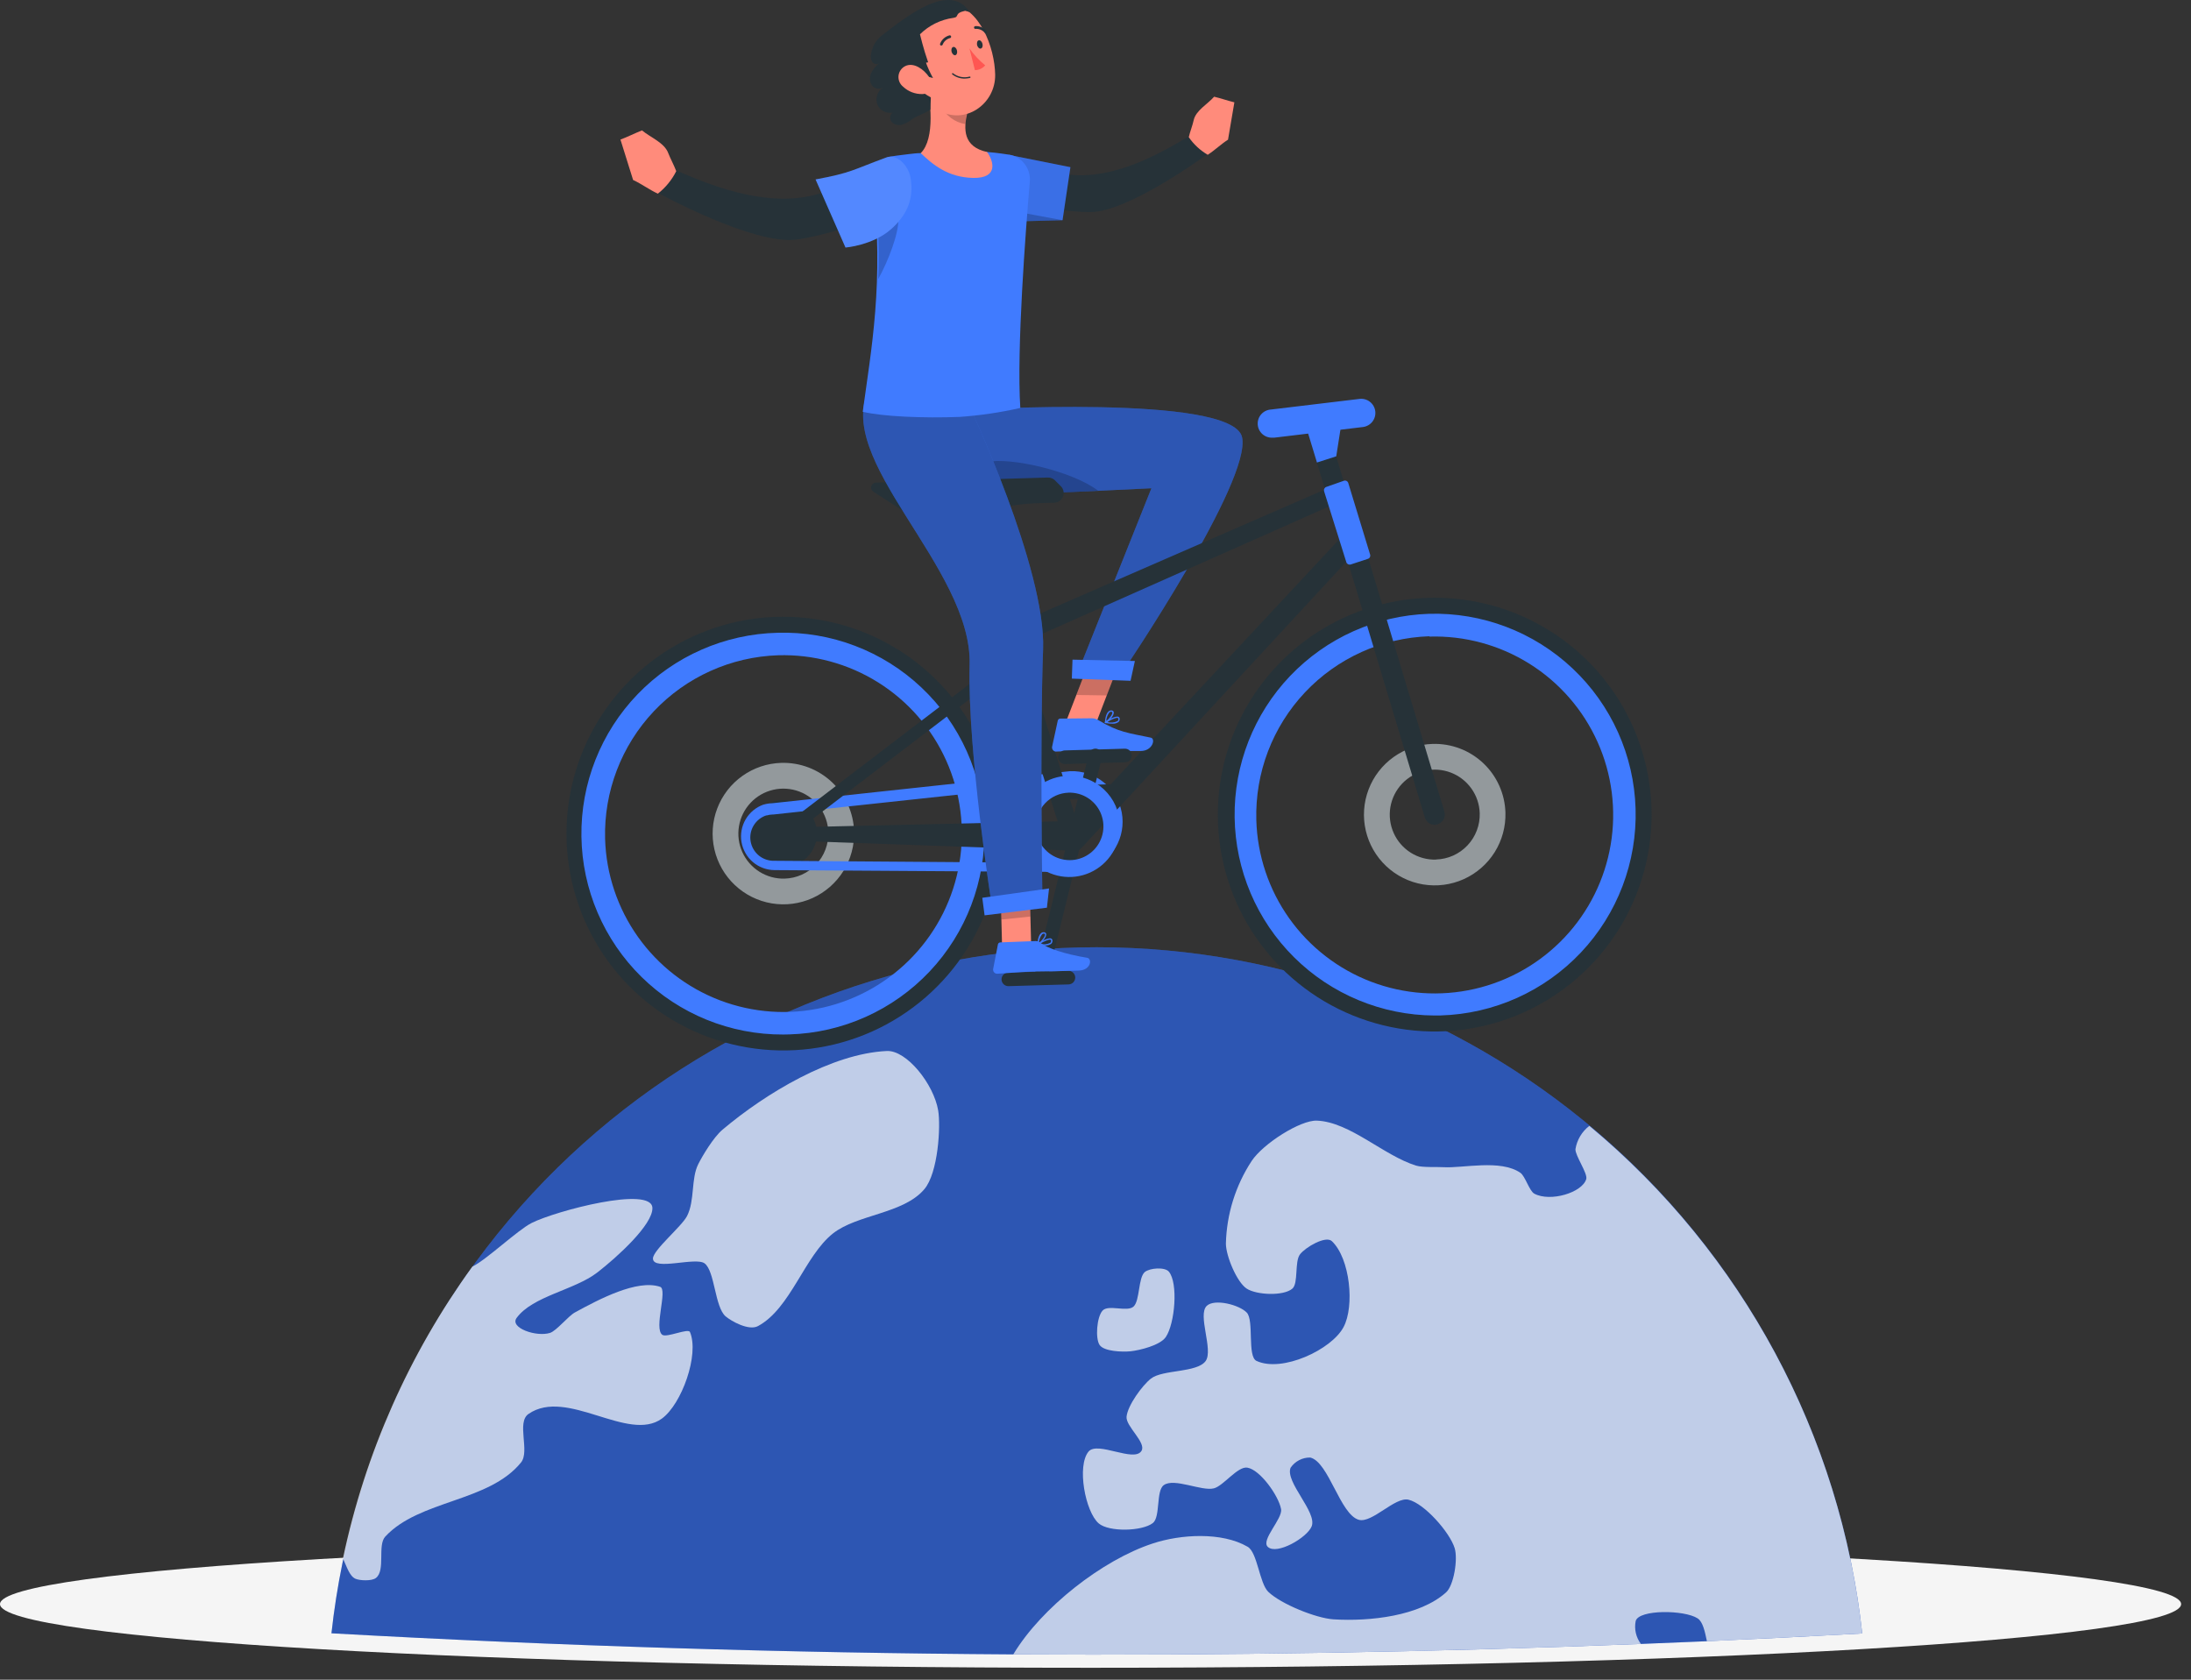 <svg width="150" height="115" viewBox="0 0 150 115" fill="none" xmlns="http://www.w3.org/2000/svg">
<rect x="0" y="0" width="150" height="115" fill="#333333" stroke="none"/>
<path d="M74.662 114.183C115.896 114.183 149.324 112.231 149.324 109.824C149.324 107.417 115.896 105.465 74.662 105.465C33.427 105.465 0 107.417 0 109.824C0 112.231 33.427 114.183 74.662 114.183Z" fill="#F5F5F5"/>
<path d="M127.49 111.834C123.947 112.029 120.403 112.206 116.858 112.365C115.361 112.43 113.861 112.491 112.357 112.55C98.04 113.115 83.716 113.354 69.386 113.266C53.819 113.171 38.255 112.69 22.692 111.822C24.107 98.914 30.237 86.982 39.907 78.314C49.577 69.647 62.105 64.853 75.091 64.853C88.077 64.853 100.606 69.647 110.275 78.314C119.945 86.982 126.075 98.914 127.49 111.822V111.834Z" fill="#407BFF"/>
<path opacity="0.3" d="M127.49 111.834C123.947 112.029 120.403 112.206 116.858 112.365C115.361 112.43 113.861 112.491 112.357 112.55C98.04 113.115 83.716 113.354 69.386 113.266C53.819 113.171 38.255 112.69 22.692 111.822C24.107 98.914 30.237 86.982 39.907 78.314C49.577 69.647 62.105 64.853 75.091 64.853C88.077 64.853 100.606 69.647 110.275 78.314C119.945 86.982 126.075 98.914 127.49 111.822V111.834Z" fill="black"/>
<path opacity="0.7" d="M48.238 86.496C47.63 86.034 44.711 87.031 44.703 86.165C44.703 85.587 46.667 83.974 47.037 83.254C47.58 82.187 47.298 80.697 47.807 79.696C48.084 79.145 48.839 77.871 49.459 77.347C52.424 74.844 56.945 72.129 60.711 71.956C62.066 71.89 63.926 74.216 64.23 76.03C64.411 77.108 64.23 80.308 63.279 81.421C61.843 83.111 58.697 83.131 57.026 84.448C55.077 85.988 54.134 89.585 51.892 90.79C51.269 91.125 50.083 90.466 49.678 90.124C48.931 89.484 48.943 87.024 48.238 86.496Z" fill="white"/>
<path opacity="0.7" d="M77.392 92.515C78.028 92.449 79.429 92.107 79.814 91.537C80.438 90.617 80.673 87.844 80.022 87.062C79.749 86.735 78.725 86.804 78.374 87.089C77.92 87.474 78.043 89.057 77.604 89.454C77.165 89.85 75.871 89.288 75.478 89.735C75.085 90.181 74.978 91.637 75.282 92.084C75.586 92.53 76.841 92.569 77.392 92.515Z" fill="white"/>
<path opacity="0.7" d="M127.49 111.834C123.947 112.029 120.404 112.206 116.858 112.365C116.724 111.722 116.585 111.029 116.219 110.798C115.314 110.213 112.207 110.182 111.983 110.979C111.928 111.251 111.931 111.532 111.993 111.803C112.055 112.074 112.174 112.329 112.341 112.55C98.024 113.115 83.701 113.354 69.371 113.266L69.394 113.228C71.32 110.051 75.475 106.805 78.906 105.677C80.831 105.037 83.65 104.872 85.413 105.896C86.087 106.281 86.218 108.376 86.823 108.977C87.693 109.82 90.107 110.794 91.297 110.867C93.792 111.021 97.189 110.644 98.999 109.023C99.53 108.553 99.823 106.747 99.588 105.989C99.253 104.907 97.512 102.931 96.43 102.677C95.514 102.454 93.935 104.306 93.026 104.052C91.744 103.69 90.97 100.093 89.703 99.789C89.438 99.784 89.176 99.846 88.94 99.969C88.705 100.091 88.504 100.27 88.355 100.49C87.97 101.472 90.188 103.524 89.799 104.502C89.491 105.272 87.416 106.481 86.799 105.908C86.295 105.442 87.828 103.982 87.704 103.316C87.539 102.411 86.272 100.621 85.394 100.482C84.736 100.37 83.754 101.737 83.103 101.899C82.263 102.111 80.384 101.16 79.672 101.68C79.133 102.065 79.456 103.863 78.925 104.275C78.178 104.849 75.913 104.895 75.22 104.298C74.3 103.505 73.707 100.355 74.527 99.377C75.147 98.649 77.646 100.147 78.147 99.335C78.501 98.772 77.061 97.652 77.126 96.993C77.2 96.223 78.201 94.852 78.794 94.386C79.599 93.751 81.951 94.001 82.544 93.177C83.08 92.407 81.967 90.023 82.618 89.403C83.153 88.895 84.855 89.334 85.359 89.869C85.864 90.405 85.379 92.869 86.022 93.173C87.778 93.99 91.162 92.403 91.979 90.863C92.749 89.434 92.433 86.153 91.178 84.971C90.758 84.586 89.387 85.379 89.002 85.876C88.617 86.373 88.902 87.863 88.478 88.225C87.87 88.749 86.025 88.664 85.352 88.225C84.678 87.786 83.934 85.999 83.927 85.145C83.976 83.13 84.587 81.17 85.691 79.484C86.484 78.294 89.025 76.681 90.153 76.723C92.418 76.812 94.728 79.118 96.954 79.804C97.404 79.942 98.363 79.881 98.833 79.911C100.146 79.992 102.734 79.353 104.089 80.296C104.417 80.52 104.705 81.548 105.044 81.725C106.142 82.31 108.325 81.652 108.598 80.724C108.71 80.339 107.828 79.107 107.859 78.675C107.961 78.042 108.301 77.472 108.81 77.081C119.31 85.803 126.008 98.265 127.49 111.834Z" fill="white"/>
<path opacity="0.7" d="M24.341 108.091C24.625 108.214 25.453 108.261 25.738 108.033C26.412 107.51 25.823 105.792 26.378 105.199C28.727 102.673 33.467 102.85 35.673 100.124C36.289 99.354 35.346 97.382 36.182 96.805C38.816 94.987 43.005 98.792 45.312 97.124C46.671 96.138 47.888 92.738 47.237 91.198C47.121 90.913 45.643 91.602 45.343 91.387C44.742 90.955 45.727 88.287 45.196 88.102C43.625 87.567 41.003 88.957 39.355 89.858C38.9 90.108 38.099 91.113 37.656 91.256C36.717 91.552 34.872 90.909 35.369 90.231C36.467 88.73 39.316 88.333 40.887 87.124C42.266 86.057 44.696 83.843 44.665 82.703C44.626 81.163 38.045 82.9 36.401 83.728C35.431 84.217 33.321 86.238 32.335 86.72C28.013 92.683 24.995 99.49 23.478 106.697C23.74 107.263 23.932 107.918 24.341 108.091Z" fill="white"/>
<path d="M53.255 44.092C55.823 44.017 58.354 44.705 60.53 46.069C62.706 47.432 64.429 49.411 65.481 51.754C66.533 54.097 66.866 56.699 66.439 59.231C66.012 61.764 64.843 64.112 63.081 65.981C61.319 67.849 59.042 69.153 56.539 69.727C54.036 70.301 51.419 70.12 49.019 69.207C46.618 68.294 44.542 66.69 43.054 64.597C41.565 62.504 40.731 60.017 40.656 57.45C40.556 54.008 41.828 50.668 44.19 48.163C46.553 45.658 49.814 44.194 53.255 44.092ZM53.202 42.228C50.266 42.313 47.422 43.267 45.028 44.968C42.635 46.67 40.8 49.043 39.755 51.787C38.71 54.532 38.502 57.525 39.158 60.387C39.814 63.25 41.304 65.853 43.44 67.869C45.576 69.885 48.261 71.222 51.157 71.711C54.052 72.201 57.028 71.82 59.708 70.619C62.387 69.417 64.65 67.448 66.211 64.96C67.771 62.472 68.558 59.577 68.474 56.642C68.358 52.705 66.684 48.976 63.819 46.274C60.954 43.572 57.134 42.118 53.198 42.232L53.202 42.228Z" fill="#263238"/>
<path d="M53.625 70.828C49.999 70.845 46.513 69.43 43.924 66.89C41.336 64.35 39.856 60.891 39.805 57.266C39.754 53.64 41.137 50.141 43.653 47.529C46.169 44.918 49.615 43.406 53.24 43.322C56.886 43.216 60.426 44.562 63.079 47.066C65.733 49.569 67.283 53.024 67.389 56.67C67.496 60.317 66.149 63.856 63.646 66.51C61.142 69.163 57.687 70.714 54.041 70.82L53.625 70.828ZM53.278 44.862C50.044 44.966 46.981 46.346 44.76 48.7C42.54 51.054 41.341 54.192 41.426 57.427C41.496 59.842 42.281 62.182 43.681 64.15C45.081 66.119 47.034 67.629 49.292 68.488C51.55 69.347 54.012 69.517 56.366 68.977C58.721 68.436 60.863 67.21 62.52 65.453C64.178 63.696 65.278 61.486 65.68 59.104C66.081 56.722 65.768 54.274 64.779 52.07C63.789 49.866 62.169 48.005 60.122 46.722C58.075 45.439 55.693 44.792 53.278 44.862Z" fill="#407BFF"/>
<path d="M97.839 42.794C100.407 42.718 102.939 43.406 105.115 44.769C107.292 46.133 109.016 48.111 110.068 50.454C111.12 52.797 111.454 55.4 111.027 57.932C110.6 60.465 109.431 62.814 107.669 64.683C105.906 66.551 103.629 67.855 101.126 68.429C98.623 69.004 96.005 68.822 93.605 67.909C91.204 66.995 89.128 65.39 87.64 63.297C86.152 61.204 85.318 58.716 85.243 56.149C85.146 52.708 86.418 49.369 88.781 46.865C91.143 44.361 94.402 42.897 97.843 42.794M97.789 40.931C94.854 41.016 92.01 41.971 89.617 43.673C87.224 45.375 85.389 47.748 84.345 50.493C83.301 53.238 83.094 56.231 83.751 59.093C84.407 61.956 85.898 64.559 88.034 66.574C90.171 68.589 92.856 69.925 95.752 70.414C98.648 70.903 101.623 70.522 104.303 69.319C106.982 68.117 109.244 66.147 110.804 63.659C112.364 61.17 113.151 58.275 113.065 55.34C113.008 53.391 112.568 51.472 111.77 49.693C110.971 47.914 109.83 46.309 108.412 44.971C106.993 43.633 105.325 42.588 103.502 41.894C101.68 41.201 99.738 40.874 97.789 40.931Z" fill="#263238"/>
<path d="M53.567 54.782C54.02 54.768 54.467 54.889 54.851 55.13C55.236 55.37 55.54 55.719 55.726 56.133C55.911 56.546 55.97 57.005 55.895 57.452C55.82 57.899 55.614 58.314 55.303 58.644C54.992 58.973 54.59 59.203 54.148 59.305C53.707 59.406 53.245 59.374 52.821 59.213C52.398 59.052 52.031 58.769 51.769 58.4C51.506 58.03 51.359 57.591 51.346 57.138C51.333 56.533 51.559 55.946 51.974 55.505C52.39 55.065 52.962 54.805 53.567 54.782Z" fill="#263238"/>
<path d="M98.082 50.931C97.124 50.959 96.196 51.27 95.415 51.825C94.634 52.381 94.035 53.155 93.695 54.051C93.354 54.947 93.287 55.923 93.501 56.857C93.716 57.791 94.202 58.64 94.9 59.298C95.597 59.955 96.473 60.391 97.418 60.55C98.363 60.709 99.334 60.584 100.208 60.192C101.082 59.799 101.82 59.156 102.329 58.344C102.837 57.531 103.093 56.587 103.065 55.629C103.026 54.345 102.48 53.129 101.546 52.248C100.611 51.367 99.365 50.894 98.082 50.931ZM98.313 58.852C97.704 58.869 97.104 58.706 96.588 58.382C96.072 58.058 95.664 57.589 95.415 57.033C95.166 56.477 95.087 55.86 95.188 55.26C95.29 54.659 95.567 54.102 95.984 53.659C96.402 53.216 96.942 52.907 97.536 52.77C98.129 52.634 98.75 52.676 99.319 52.892C99.888 53.109 100.381 53.489 100.734 53.985C101.088 54.48 101.286 55.07 101.305 55.679C101.316 56.083 101.248 56.486 101.103 56.864C100.959 57.242 100.741 57.588 100.463 57.882C100.185 58.176 99.851 58.413 99.482 58.578C99.112 58.743 98.714 58.833 98.309 58.844L98.313 58.852Z" fill="#263238"/>
<path opacity="0.5" d="M98.082 50.931C97.124 50.959 96.196 51.27 95.415 51.825C94.634 52.381 94.035 53.155 93.695 54.051C93.354 54.947 93.287 55.923 93.501 56.857C93.716 57.791 94.202 58.64 94.9 59.298C95.597 59.955 96.473 60.391 97.418 60.55C98.363 60.709 99.334 60.584 100.208 60.192C101.082 59.799 101.82 59.156 102.329 58.344C102.837 57.531 103.093 56.587 103.065 55.629C103.026 54.345 102.48 53.129 101.546 52.248C100.611 51.367 99.365 50.894 98.082 50.931ZM98.313 58.852C97.704 58.869 97.104 58.706 96.588 58.382C96.072 58.058 95.664 57.589 95.415 57.033C95.166 56.477 95.087 55.86 95.188 55.26C95.29 54.659 95.567 54.102 95.984 53.659C96.402 53.216 96.942 52.907 97.536 52.77C98.129 52.634 98.75 52.676 99.319 52.892C99.888 53.109 100.381 53.489 100.734 53.985C101.088 54.48 101.286 55.07 101.305 55.679C101.316 56.083 101.248 56.486 101.103 56.864C100.959 57.242 100.741 57.588 100.463 57.882C100.185 58.176 99.851 58.413 99.482 58.578C99.112 58.743 98.714 58.833 98.309 58.844L98.313 58.852Z" fill="white"/>
<path d="M53.49 52.229C52.532 52.257 51.604 52.568 50.823 53.124C50.042 53.679 49.443 54.455 49.103 55.351C48.762 56.247 48.696 57.224 48.911 58.158C49.126 59.092 49.613 59.941 50.311 60.598C51.009 61.255 51.886 61.69 52.832 61.849C53.777 62.007 54.748 61.881 55.622 61.487C56.496 61.093 57.233 60.449 57.741 59.636C58.248 58.822 58.503 57.877 58.473 56.919C58.432 55.637 57.884 54.424 56.95 53.544C56.017 52.665 54.772 52.192 53.49 52.229ZM53.718 60.153C53.109 60.171 52.508 60.007 51.993 59.683C51.477 59.359 51.069 58.89 50.819 58.334C50.57 57.779 50.491 57.162 50.593 56.561C50.694 55.961 50.971 55.404 51.389 54.961C51.807 54.517 52.347 54.208 52.94 54.072C53.534 53.935 54.154 53.978 54.724 54.194C55.293 54.41 55.786 54.79 56.139 55.286C56.492 55.782 56.691 56.372 56.709 56.98C56.722 57.385 56.654 57.789 56.51 58.167C56.367 58.546 56.15 58.893 55.872 59.188C55.594 59.482 55.26 59.719 54.891 59.885C54.521 60.051 54.122 60.142 53.718 60.153Z" fill="#263238"/>
<path opacity="0.5" d="M53.49 52.229C52.532 52.257 51.604 52.568 50.823 53.124C50.042 53.679 49.443 54.455 49.103 55.351C48.762 56.247 48.696 57.224 48.911 58.158C49.126 59.092 49.613 59.941 50.311 60.598C51.009 61.255 51.886 61.69 52.832 61.849C53.777 62.007 54.748 61.881 55.622 61.487C56.496 61.093 57.233 60.449 57.741 59.636C58.248 58.822 58.503 57.877 58.473 56.919C58.432 55.637 57.884 54.424 56.95 53.544C56.017 52.665 54.772 52.192 53.49 52.229ZM53.718 60.153C53.109 60.171 52.508 60.007 51.993 59.683C51.477 59.359 51.069 58.89 50.819 58.334C50.57 57.779 50.491 57.162 50.593 56.561C50.694 55.961 50.971 55.404 51.389 54.961C51.807 54.517 52.347 54.208 52.94 54.072C53.534 53.935 54.154 53.978 54.724 54.194C55.293 54.41 55.786 54.79 56.139 55.286C56.492 55.782 56.691 56.372 56.709 56.98C56.722 57.385 56.654 57.789 56.51 58.167C56.367 58.546 56.15 58.893 55.872 59.188C55.594 59.482 55.26 59.719 54.891 59.885C54.521 60.051 54.122 60.142 53.718 60.153Z" fill="white"/>
<path d="M52.474 55.833C52.612 55.791 52.756 55.767 52.901 55.764H52.924H52.951L73.306 53.572C73.975 53.542 74.633 53.757 75.156 54.176C75.679 54.595 76.031 55.189 76.148 55.849C76.265 56.509 76.138 57.188 75.791 57.761C75.444 58.334 74.9 58.762 74.261 58.964C74.047 59.03 73.826 59.07 73.603 59.083L53.028 58.933H53.005C52.621 58.943 52.247 58.815 51.95 58.572C51.654 58.328 51.455 57.986 51.39 57.608C51.325 57.229 51.399 56.84 51.599 56.512C51.798 56.184 52.108 55.939 52.474 55.821M52.266 55.086C51.754 55.269 51.323 55.627 51.048 56.096C50.774 56.565 50.674 57.117 50.766 57.652C50.858 58.188 51.136 58.675 51.551 59.026C51.967 59.377 52.492 59.57 53.036 59.572L73.637 59.703C73.927 59.688 74.213 59.636 74.488 59.549C75.279 59.285 75.949 58.744 76.373 58.026C76.798 57.309 76.949 56.462 76.8 55.641C76.651 54.821 76.211 54.082 75.56 53.559C74.91 53.037 74.093 52.767 73.26 52.798L52.874 54.993C52.665 54.998 52.458 55.031 52.258 55.093L52.266 55.086Z" fill="#407BFF"/>
<path d="M73.579 58.243H73.479C73.359 58.23 73.245 58.185 73.147 58.114C73.05 58.043 72.972 57.949 72.921 57.839L65.643 35.02C65.605 34.936 65.584 34.846 65.581 34.755C65.578 34.663 65.593 34.572 65.625 34.486C65.657 34.4 65.706 34.321 65.769 34.254C65.831 34.187 65.906 34.133 65.99 34.096C66.073 34.058 66.163 34.036 66.255 34.033C66.346 34.03 66.438 34.045 66.524 34.077C66.609 34.109 66.688 34.158 66.755 34.221C66.822 34.283 66.876 34.359 66.914 34.442L73.71 56.195L92.032 36.556C92.151 36.426 92.314 36.345 92.49 36.33C92.665 36.314 92.84 36.366 92.979 36.473C93.119 36.581 93.212 36.737 93.242 36.911C93.271 37.085 93.234 37.263 93.137 37.411L74.119 57.974C74.055 58.057 73.973 58.124 73.88 58.171C73.787 58.217 73.684 58.242 73.579 58.243Z" fill="#263238"/>
<path d="M53.648 57.539C53.524 57.542 53.404 57.496 53.314 57.411C53.224 57.326 53.171 57.208 53.167 57.084C53.164 57.016 53.177 56.947 53.205 56.884L68.943 44.87C68.987 44.754 69.074 44.66 69.187 44.609C69.3 44.557 69.428 44.553 69.544 44.596C69.66 44.64 69.754 44.727 69.805 44.84C69.856 44.953 69.861 45.081 69.817 45.197V45.243L54.08 57.258C54.043 57.342 53.983 57.413 53.906 57.463C53.83 57.513 53.74 57.539 53.648 57.539Z" fill="#263238"/>
<path d="M66.167 28.069C66.167 28.069 65.486 34.203 65.986 34.099C66.487 33.995 78.828 33.429 78.828 33.429L73.938 45.667L76.857 45.998C76.857 45.998 85.713 32.906 85.032 29.925C84.35 26.945 66.167 28.069 66.167 28.069Z" fill="#407BFF"/>
<g opacity="0.3">
<path d="M66.167 28.069C66.167 28.069 65.486 34.203 65.986 34.099C66.487 33.995 78.828 33.429 78.828 33.429L73.938 45.667L76.857 45.998C76.857 45.998 85.713 32.906 85.032 29.925C84.35 26.945 66.167 28.069 66.167 28.069Z" fill="black"/>
</g>
<path opacity="0.2" d="M67.58 31.627L68.735 33.938C70.846 33.845 75.185 33.603 75.185 33.603C73.468 32.274 69.201 31.288 67.58 31.627Z" fill="black"/>
<path d="M72.771 49.953L74.954 49.73L76.537 45.613L74.508 45.459L72.771 49.953Z" fill="#FF8B7B"/>
<path opacity="0.2" d="M76.537 45.617L75.771 47.612L73.688 47.581L74.504 45.459L76.537 45.617Z" fill="black"/>
<path d="M77.4 46.61L73.379 46.46L73.426 45.163L77.696 45.255L77.4 46.61Z" fill="#407BFF"/>
<path d="M74.766 49.175L72.586 49.198C72.546 49.199 72.508 49.213 72.478 49.238C72.447 49.263 72.425 49.298 72.417 49.337L72.032 51.112C72.023 51.149 72.022 51.188 72.029 51.225C72.036 51.263 72.05 51.298 72.071 51.331C72.092 51.362 72.119 51.39 72.15 51.411C72.182 51.432 72.218 51.447 72.255 51.455H72.313C73.083 51.431 74.238 51.378 75.22 51.37C76.375 51.37 76.76 51.428 78.093 51.416C78.913 51.416 79.132 50.577 78.786 50.503C77.246 50.18 76.583 50.138 75.228 49.321C75.089 49.233 74.93 49.183 74.766 49.175Z" fill="#407BFF"/>
<path d="M76.191 49.548C76.015 49.548 75.84 49.533 75.667 49.502C75.658 49.5 75.649 49.495 75.642 49.488C75.636 49.481 75.631 49.473 75.628 49.464C75.626 49.456 75.627 49.447 75.631 49.439C75.634 49.432 75.64 49.425 75.648 49.421C75.717 49.375 76.349 48.979 76.572 49.075C76.596 49.086 76.616 49.103 76.631 49.125C76.646 49.147 76.655 49.172 76.656 49.198C76.663 49.242 76.658 49.287 76.642 49.329C76.627 49.37 76.601 49.407 76.568 49.437C76.457 49.513 76.325 49.552 76.191 49.548ZM75.805 49.433C76.039 49.498 76.288 49.476 76.506 49.371C76.529 49.35 76.546 49.325 76.556 49.296C76.566 49.267 76.569 49.236 76.564 49.206C76.564 49.195 76.561 49.184 76.555 49.175C76.548 49.166 76.54 49.16 76.529 49.156C76.422 49.106 76.064 49.279 75.805 49.425V49.433Z" fill="#407BFF"/>
<path d="M75.674 49.498H75.644C75.639 49.485 75.639 49.47 75.644 49.456C75.644 49.433 75.671 48.89 75.894 48.705C75.92 48.681 75.951 48.662 75.985 48.651C76.019 48.639 76.055 48.636 76.09 48.64C76.125 48.637 76.159 48.647 76.188 48.666C76.217 48.686 76.238 48.714 76.248 48.748C76.298 48.967 75.917 49.383 75.713 49.518L75.674 49.498ZM76.059 48.728C76.02 48.732 75.982 48.748 75.952 48.775C75.819 48.946 75.743 49.155 75.736 49.371C75.933 49.217 76.187 48.894 76.148 48.775C76.148 48.775 76.148 48.736 76.075 48.732L76.059 48.728Z" fill="#407BFF"/>
<path d="M98.209 69.526C94.606 69.508 91.155 68.077 88.596 65.541C86.037 63.005 84.576 59.566 84.525 55.964C84.475 52.362 85.84 48.884 88.326 46.277C90.813 43.67 94.223 42.143 97.824 42.024C101.47 41.917 105.01 43.264 107.664 45.767C110.318 48.27 111.869 51.724 111.975 55.371C112.082 59.017 110.736 62.557 108.233 65.211C105.73 67.865 102.275 69.415 98.629 69.522L98.209 69.526ZM97.862 43.561C94.624 43.665 91.558 45.048 89.337 47.407C87.116 49.767 85.919 52.91 86.01 56.149C86.079 58.565 86.864 60.906 88.264 62.876C89.665 64.846 91.618 66.356 93.876 67.216C96.135 68.076 98.598 68.246 100.954 67.706C103.31 67.166 105.453 65.939 107.111 64.181C108.77 62.423 109.869 60.212 110.271 57.829C110.673 55.446 110.359 52.997 109.369 50.792C108.379 48.587 106.758 46.725 104.709 45.442C102.661 44.159 100.278 43.512 97.862 43.584V43.561Z" fill="#407BFF"/>
<path d="M91.074 34.635L69.259 44.323C69.074 44.346 68.888 44.294 68.742 44.179C68.595 44.064 68.5 43.896 68.478 43.711C68.455 43.526 68.507 43.34 68.622 43.193C68.737 43.047 68.905 42.952 69.09 42.929L90.731 33.502L91.074 34.635Z" fill="#263238"/>
<path d="M73.16 67.397L69.047 67.516C68.924 67.519 68.804 67.474 68.714 67.389C68.624 67.304 68.571 67.187 68.568 67.064C68.564 66.94 68.61 66.82 68.695 66.73C68.78 66.64 68.897 66.588 69.02 66.584L73.133 66.465C73.256 66.461 73.376 66.507 73.466 66.592C73.556 66.677 73.609 66.794 73.612 66.917C73.616 67.041 73.57 67.161 73.485 67.251C73.4 67.341 73.283 67.393 73.16 67.397Z" fill="#263238"/>
<path d="M71.335 67.119C71.262 67.123 71.19 67.11 71.124 67.08C71.058 67.051 71 67.006 70.954 66.949C70.909 66.893 70.877 66.827 70.863 66.756C70.848 66.685 70.85 66.612 70.869 66.542L74.554 51.57C74.592 51.46 74.669 51.368 74.772 51.312C74.874 51.256 74.994 51.241 75.107 51.269C75.22 51.297 75.318 51.366 75.383 51.464C75.447 51.561 75.473 51.678 75.455 51.793L71.77 66.757C71.748 66.857 71.693 66.947 71.614 67.013C71.535 67.078 71.437 67.116 71.335 67.119Z" fill="#263238"/>
<path d="M76.645 54.608L72.528 54.728C72.405 54.731 72.285 54.686 72.195 54.601C72.105 54.516 72.053 54.399 72.049 54.275C72.045 54.152 72.091 54.032 72.176 53.942C72.261 53.852 72.378 53.799 72.501 53.796L76.618 53.676C76.742 53.673 76.861 53.718 76.951 53.803C77.041 53.888 77.094 54.005 77.097 54.129C77.101 54.252 77.055 54.372 76.97 54.462C76.885 54.552 76.768 54.605 76.645 54.608Z" fill="#263238"/>
<path d="M77.034 52.19L72.921 52.309C72.86 52.311 72.799 52.301 72.742 52.279C72.684 52.257 72.632 52.224 72.588 52.182C72.543 52.141 72.507 52.09 72.482 52.034C72.457 51.978 72.443 51.918 72.442 51.857C72.44 51.796 72.45 51.735 72.472 51.678C72.494 51.62 72.526 51.568 72.569 51.523C72.611 51.479 72.661 51.443 72.717 51.418C72.773 51.393 72.833 51.379 72.894 51.377L77.007 51.258C77.13 51.255 77.25 51.3 77.34 51.385C77.43 51.47 77.483 51.587 77.486 51.711C77.49 51.834 77.444 51.954 77.359 52.044C77.274 52.134 77.157 52.187 77.034 52.19Z" fill="#263238"/>
<path d="M98.413 56.434C98.357 56.454 98.299 56.467 98.24 56.472C98.084 56.476 97.931 56.429 97.806 56.337C97.68 56.245 97.589 56.113 97.546 55.964L94.531 45.952L91.127 34.623L91.073 34.646L90.731 33.514L91.551 33.156C91.656 33.144 91.761 33.156 91.861 33.19C91.96 33.225 92.05 33.282 92.125 33.356C92.212 33.439 92.274 33.544 92.306 33.66L98.89 55.583C98.939 55.759 98.916 55.947 98.827 56.106C98.737 56.266 98.589 56.383 98.413 56.434Z" fill="#263238"/>
<path d="M91.535 33.144L90.715 33.502L89.891 30.807C89.827 30.64 89.829 30.455 89.897 30.289C89.964 30.124 90.093 29.99 90.256 29.916C90.419 29.843 90.604 29.834 90.773 29.892C90.942 29.95 91.083 30.071 91.166 30.229L92.109 33.337C92.034 33.264 91.944 33.208 91.844 33.175C91.745 33.142 91.639 33.131 91.535 33.144Z" fill="#263238"/>
<path d="M73.291 56.21L54.079 56.645C54.02 56.646 53.961 56.659 53.906 56.683C53.851 56.707 53.801 56.742 53.76 56.785C53.719 56.829 53.687 56.88 53.666 56.936C53.644 56.992 53.634 57.051 53.636 57.111C53.639 57.227 53.686 57.338 53.768 57.42C53.85 57.502 53.96 57.55 54.075 57.554L73.579 58.243L73.291 56.21Z" fill="#263238"/>
<path d="M90.65 33.633L92.171 38.489C92.18 38.519 92.195 38.547 92.215 38.572C92.236 38.596 92.26 38.616 92.288 38.631C92.316 38.645 92.347 38.654 92.378 38.657C92.409 38.66 92.441 38.657 92.471 38.647L93.646 38.262C93.675 38.253 93.703 38.238 93.727 38.218C93.751 38.198 93.77 38.173 93.785 38.146C93.799 38.118 93.808 38.088 93.81 38.057C93.813 38.026 93.809 37.995 93.8 37.965L92.306 33.071C92.297 33.04 92.281 33.011 92.26 32.986C92.24 32.962 92.214 32.941 92.185 32.927C92.156 32.913 92.125 32.904 92.093 32.903C92.06 32.901 92.028 32.906 91.998 32.917L90.8 33.337C90.741 33.357 90.693 33.399 90.665 33.455C90.637 33.51 90.632 33.574 90.65 33.633Z" fill="#407BFF"/>
<path d="M90.161 31.666L89.248 28.662L91.439 27.877L91.797 29.232L91.482 31.242L90.161 31.666Z" fill="#407BFF"/>
<path d="M87.126 29.964C86.871 29.979 86.62 29.892 86.429 29.723C86.237 29.553 86.121 29.314 86.106 29.059C86.091 28.803 86.177 28.552 86.347 28.361C86.517 28.17 86.756 28.054 87.011 28.038L93.076 27.311C93.331 27.28 93.588 27.352 93.79 27.511C93.993 27.67 94.123 27.902 94.154 28.158C94.185 28.413 94.113 28.67 93.954 28.872C93.795 29.074 93.562 29.205 93.307 29.236L87.246 29.964C87.206 29.968 87.166 29.968 87.126 29.964Z" fill="#407BFF"/>
<path d="M59.959 33.044C59.888 33.046 59.819 33.071 59.763 33.115C59.706 33.159 59.665 33.22 59.646 33.288C59.626 33.357 59.63 33.431 59.655 33.498C59.68 33.564 59.726 33.621 59.786 33.66C60.941 34.396 62.867 35.628 63.587 36.152C63.684 36.222 63.798 36.264 63.917 36.275C64.037 36.286 64.156 36.265 64.265 36.213L64.58 36.059C66.643 35.062 68.894 34.512 71.184 34.446L72.162 34.419C72.296 34.418 72.427 34.377 72.537 34.301C72.646 34.225 72.731 34.117 72.778 33.992C72.826 33.867 72.834 33.73 72.803 33.6C72.771 33.47 72.701 33.353 72.602 33.264L72.216 32.879C72.153 32.818 72.078 32.77 71.996 32.739C71.914 32.707 71.827 32.692 71.739 32.694L59.959 33.044Z" fill="#263238"/>
<path d="M73.148 54.27C73.606 54.253 74.059 54.373 74.449 54.614C74.839 54.856 75.148 55.208 75.337 55.625C75.526 56.043 75.587 56.508 75.511 56.96C75.436 57.412 75.227 57.831 74.912 58.165C74.597 58.498 74.191 58.73 73.743 58.832C73.296 58.933 72.829 58.899 72.401 58.734C71.973 58.569 71.604 58.281 71.341 57.905C71.078 57.53 70.932 57.084 70.923 56.626C70.91 56.02 71.136 55.433 71.553 54.992C71.969 54.551 72.542 54.292 73.148 54.27ZM73.114 53.114C72.428 53.133 71.763 53.355 71.203 53.752C70.644 54.148 70.214 54.703 69.97 55.344C69.725 55.985 69.677 56.684 69.83 57.353C69.983 58.022 70.331 58.63 70.831 59.1C71.33 59.571 71.958 59.883 72.634 59.996C73.311 60.11 74.006 60.02 74.632 59.738C75.257 59.456 75.785 58.995 76.148 58.413C76.511 57.831 76.694 57.154 76.672 56.468C76.644 55.552 76.254 54.685 75.588 54.056C74.922 53.426 74.034 53.087 73.118 53.11L73.114 53.114Z" fill="#407BFF"/>
<path d="M68.612 65.071L70.599 64.863L70.484 60.5L68.497 60.708L68.612 65.071Z" fill="#FF8B7B"/>
<path d="M70.911 64.428L68.481 64.52C68.443 64.522 68.407 64.536 68.378 64.56C68.348 64.585 68.328 64.618 68.32 64.655L67.992 66.345C67.987 66.382 67.989 66.419 67.998 66.455C68.007 66.491 68.023 66.525 68.045 66.555C68.067 66.585 68.095 66.61 68.127 66.629C68.159 66.647 68.194 66.66 68.231 66.665H68.296C69.067 66.623 69.648 66.557 70.607 66.519C71.212 66.519 73.037 66.484 73.868 66.449C74.7 66.415 74.777 65.637 74.435 65.575C72.894 65.321 71.712 64.928 71.204 64.532C71.12 64.466 71.017 64.43 70.911 64.428Z" fill="#407BFF"/>
<path opacity="0.2" d="M68.497 60.712L70.484 60.504L70.541 62.749L68.554 62.957L68.497 60.712Z" fill="black"/>
<path d="M66.325 27.707C66.325 27.707 71.624 38.951 71.412 44.462C71.185 50.5 71.369 61.79 71.369 61.79L67.923 62.148C67.923 62.148 66.225 51.401 66.383 45.517C66.571 38.82 56.841 31.404 59.575 26.498C62.871 27.045 66.325 27.707 66.325 27.707Z" fill="#407BFF"/>
<g opacity="0.3">
<path d="M66.325 27.707C66.325 27.707 71.624 38.951 71.412 44.462C71.185 50.5 71.369 61.79 71.369 61.79L67.923 62.148C67.923 62.148 66.225 51.401 66.383 45.517C66.571 38.82 56.841 31.404 59.575 26.498C62.871 27.045 66.325 27.707 66.325 27.707Z" fill="black"/>
</g>
<path d="M71.674 62.144L67.407 62.668L67.249 61.467L71.82 60.827L71.674 62.144Z" fill="#407BFF"/>
<path d="M71.585 64.732C71.409 64.732 71.234 64.716 71.061 64.686C71.052 64.683 71.043 64.678 71.037 64.672C71.03 64.665 71.025 64.656 71.023 64.647C71.021 64.639 71.022 64.63 71.025 64.623C71.029 64.615 71.034 64.609 71.042 64.605C71.111 64.559 71.743 64.162 71.966 64.258C71.99 64.269 72.01 64.287 72.025 64.308C72.04 64.33 72.049 64.355 72.051 64.382C72.057 64.425 72.052 64.47 72.037 64.512C72.021 64.554 71.996 64.591 71.962 64.62C71.852 64.697 71.719 64.736 71.585 64.732ZM71.2 64.616C71.433 64.681 71.682 64.659 71.901 64.555C71.923 64.534 71.94 64.508 71.95 64.479C71.96 64.45 71.963 64.419 71.958 64.389C71.958 64.378 71.955 64.368 71.949 64.359C71.943 64.35 71.934 64.343 71.924 64.339C71.816 64.289 71.458 64.462 71.2 64.609V64.616Z" fill="#407BFF"/>
<path d="M71.069 64.686H71.038C71.026 64.675 71.019 64.659 71.019 64.643C71.019 64.62 71.046 64.077 71.269 63.892C71.295 63.868 71.326 63.849 71.36 63.838C71.394 63.827 71.43 63.823 71.466 63.827C71.5 63.825 71.534 63.834 71.563 63.853C71.592 63.873 71.613 63.902 71.623 63.935C71.673 64.154 71.292 64.57 71.088 64.686H71.069ZM71.454 63.916C71.414 63.919 71.376 63.935 71.346 63.962C71.213 64.133 71.138 64.342 71.13 64.559C71.327 64.405 71.581 64.081 71.543 63.962C71.543 63.962 71.543 63.923 71.469 63.919L71.454 63.916Z" fill="#407BFF"/>
<path d="M67.73 11.153L72.944 11.923C75.867 12.358 78.89 10.86 81.416 9.308L82.629 10.575C82.629 10.575 77.288 14.511 74.646 14.522C73.148 14.522 70.796 14.137 69.051 13.779C68.773 13.724 68.511 13.606 68.286 13.434C68.06 13.262 67.877 13.042 67.749 12.789C67.622 12.535 67.554 12.256 67.551 11.973C67.548 11.689 67.609 11.409 67.73 11.153Z" fill="#263238"/>
<path d="M84.508 7.006C84.362 7.857 84.219 8.708 84.073 9.562C83.588 9.871 83.168 10.286 82.683 10.598C82.168 10.296 81.725 9.885 81.385 9.393C81.474 9.008 81.635 8.623 81.724 8.219C81.874 7.56 82.679 7.129 83.122 6.621C83.522 6.713 84.112 6.913 84.508 7.006Z" fill="#FF8B7B"/>
<path d="M68.839 15.181L72.744 15.077L73.283 11.445C73.283 11.445 71.111 11.018 69.074 10.606C68.99 11.784 68.924 13.998 68.839 15.181Z" fill="#407BFF"/>
<path opacity="0.1" d="M68.839 15.181L72.744 15.077L73.283 11.445C73.283 11.445 71.111 11.018 69.074 10.606C68.99 11.784 68.924 13.998 68.839 15.181Z" fill="black"/>
<path opacity="0.2" d="M72.744 15.077L69.105 14.403L69.086 15.185L72.744 15.077Z" fill="black"/>
<path d="M59.767 12.52C60.537 19.351 59.632 23.983 59.066 28.192C60.456 28.52 63.19 28.639 65.713 28.543C67.106 28.444 68.49 28.239 69.852 27.93C69.594 23.887 70.218 15.801 70.503 12.431C70.541 11.999 70.414 11.569 70.149 11.226C69.883 10.884 69.498 10.654 69.07 10.583H69.04C68.751 10.537 68.439 10.494 68.115 10.456C67.93 10.437 67.73 10.417 67.565 10.406C66.052 10.343 64.538 10.369 63.029 10.483C62.744 10.483 62.455 10.525 62.174 10.556C61.893 10.587 61.654 10.618 61.404 10.652L61.069 10.702C60.864 10.734 60.667 10.805 60.489 10.913C60.312 11.021 60.158 11.162 60.036 11.33C59.913 11.497 59.825 11.687 59.776 11.889C59.728 12.09 59.719 12.3 59.752 12.504L59.767 12.52Z" fill="#407BFF"/>
<path d="M61.5 15.019C61.542 15.955 60.807 17.892 60.121 19.112C60.167 17.957 60.171 16.702 60.094 15.435L61.5 15.019Z" fill="#407BFF"/>
<path opacity="0.2" d="M61.5 15.019C61.542 15.955 60.807 17.892 60.121 19.112C60.167 17.957 60.171 16.702 60.094 15.435L61.5 15.019Z" fill="black"/>
<path d="M63.402 5.369C63.71 6.825 64.041 9.489 63.036 10.483C63.841 11.253 64.896 12.15 66.629 12.181C68.362 12.212 68.035 11.026 67.573 10.406C65.936 10.044 65.959 8.839 66.225 7.71L63.402 5.369Z" fill="#FF8B7B"/>
<path opacity="0.2" d="M64.55 6.312L66.217 7.691C66.151 7.955 66.109 8.224 66.094 8.496C65.735 8.439 65.395 8.296 65.104 8.077C64.814 7.859 64.581 7.573 64.426 7.244C64.269 6.817 64.392 6.37 64.55 6.312Z" fill="black"/>
<path d="M62.108 3.779C62.721 5.662 62.982 6.794 64.199 7.525C66.036 8.623 68.169 7.14 68.131 5.103C68.096 3.278 67.103 0.509 65.05 0.228C64.593 0.163 64.126 0.217 63.696 0.384C63.265 0.551 62.885 0.826 62.591 1.183C62.297 1.539 62.1 1.965 62.018 2.42C61.936 2.874 61.972 3.342 62.124 3.779H62.108Z" fill="#FF8B7B"/>
<path d="M63.379 4.252C63.514 4.629 63.681 4.993 63.876 5.342C63.478 5.22 63.063 5.168 62.647 5.188C62.503 5.203 62.358 5.211 62.212 5.211C62.069 5.208 61.933 5.153 61.827 5.057C61.764 4.99 61.721 4.908 61.701 4.818C61.682 4.729 61.687 4.636 61.715 4.549C61.773 4.373 61.89 4.222 62.047 4.121C62.214 4.006 62.413 3.945 62.617 3.948C62.809 3.956 63.31 4.064 63.379 4.252Z" fill="#263238"/>
<path d="M62.983 2.346C62.983 2.346 63.221 3.355 63.545 4.272C63.306 4.248 62.293 4.799 62.34 5.103C62.447 5.793 63.11 6.339 63.726 6.667C63.726 6.882 63.695 7.502 63.695 7.502C63.31 7.783 62.836 7.887 62.443 8.165C62.244 8.324 62.019 8.446 61.777 8.527C61.657 8.565 61.529 8.572 61.405 8.545C61.281 8.519 61.167 8.461 61.073 8.376C61.029 8.332 60.994 8.279 60.972 8.22C60.95 8.162 60.94 8.099 60.942 8.037C60.945 7.974 60.961 7.913 60.989 7.857C61.017 7.801 61.056 7.751 61.103 7.71C60.892 7.749 60.675 7.715 60.486 7.614C60.296 7.512 60.148 7.349 60.064 7.152C59.99 6.944 59.988 6.717 60.057 6.508C60.127 6.299 60.265 6.119 60.449 5.997C60.322 6.069 60.173 6.092 60.03 6.059C59.888 6.027 59.762 5.943 59.679 5.823C59.606 5.698 59.566 5.556 59.56 5.411C59.555 5.266 59.585 5.122 59.648 4.992C59.777 4.732 59.964 4.505 60.195 4.329C60.119 4.38 60.026 4.398 59.937 4.381C59.848 4.364 59.769 4.312 59.717 4.237C59.624 4.083 59.593 3.901 59.629 3.725C59.701 3.201 59.978 2.727 60.399 2.408C62.005 1.183 65.02 -1.289 66.387 0.825L66.075 0.74C65.281 0.914 65.72 1.16 65.274 1.222C64.409 1.34 63.605 1.734 62.983 2.346Z" fill="#263238"/>
<path d="M61.819 5.927C61.998 6.097 62.208 6.23 62.438 6.318C62.668 6.405 62.913 6.447 63.159 6.44C63.822 6.416 63.949 5.777 63.598 5.261C63.248 4.745 62.559 4.245 61.981 4.522C61.854 4.584 61.745 4.676 61.664 4.792C61.583 4.907 61.531 5.04 61.515 5.18C61.499 5.32 61.519 5.462 61.572 5.593C61.625 5.723 61.71 5.838 61.819 5.927Z" fill="#FF8B7B"/>
<path d="M65.147 3.548C65.197 3.698 65.304 3.806 65.404 3.779C65.505 3.752 65.555 3.605 65.516 3.451C65.478 3.297 65.362 3.19 65.258 3.216C65.154 3.243 65.108 3.394 65.147 3.548Z" fill="#263238"/>
<path d="M66.891 3.089C66.937 3.243 67.045 3.351 67.149 3.324C67.253 3.297 67.303 3.151 67.26 2.993C67.218 2.835 67.106 2.735 67.002 2.762C66.898 2.789 66.868 2.935 66.891 3.089Z" fill="#263238"/>
<path d="M66.371 3.317C66.674 3.75 67.037 4.139 67.449 4.472C67.363 4.575 67.255 4.658 67.133 4.715C67.012 4.772 66.879 4.802 66.745 4.803L66.371 3.317Z" fill="#FF5652"/>
<path d="M66.198 5.369C66.019 5.393 65.838 5.381 65.664 5.332C65.491 5.284 65.329 5.201 65.189 5.088C65.185 5.084 65.181 5.079 65.179 5.073C65.177 5.067 65.175 5.061 65.175 5.055C65.175 5.049 65.177 5.043 65.179 5.037C65.181 5.032 65.185 5.027 65.189 5.022C65.193 5.018 65.198 5.014 65.204 5.011C65.209 5.008 65.215 5.007 65.222 5.007C65.228 5.007 65.234 5.008 65.24 5.011C65.245 5.014 65.25 5.018 65.254 5.022C65.413 5.145 65.598 5.228 65.794 5.266C65.991 5.304 66.194 5.296 66.386 5.242C66.399 5.24 66.411 5.243 66.421 5.249C66.432 5.255 66.44 5.265 66.444 5.277C66.447 5.289 66.445 5.302 66.438 5.312C66.432 5.323 66.421 5.331 66.41 5.334C66.34 5.352 66.269 5.363 66.198 5.369Z" fill="#263238"/>
<path d="M64.457 3.116H64.411C64.388 3.106 64.371 3.088 64.361 3.065C64.352 3.042 64.352 3.016 64.361 2.993C64.414 2.852 64.501 2.727 64.614 2.627C64.727 2.527 64.862 2.456 65.008 2.419C65.032 2.416 65.057 2.422 65.077 2.436C65.097 2.451 65.111 2.472 65.116 2.496C65.12 2.521 65.115 2.546 65.102 2.567C65.088 2.588 65.067 2.603 65.043 2.608C64.927 2.637 64.82 2.693 64.732 2.772C64.643 2.851 64.576 2.951 64.534 3.062C64.527 3.078 64.517 3.09 64.503 3.1C64.49 3.109 64.474 3.115 64.457 3.116Z" fill="#263238"/>
<path d="M67.511 2.288C67.495 2.29 67.48 2.288 67.465 2.283C67.45 2.277 67.437 2.269 67.426 2.258C67.352 2.165 67.258 2.091 67.15 2.042C67.042 1.994 66.924 1.971 66.806 1.977C66.793 1.98 66.779 1.981 66.765 1.979C66.752 1.977 66.739 1.973 66.727 1.965C66.715 1.958 66.706 1.948 66.698 1.936C66.691 1.924 66.686 1.911 66.684 1.898C66.682 1.884 66.683 1.87 66.687 1.857C66.691 1.844 66.697 1.831 66.706 1.821C66.715 1.811 66.727 1.802 66.739 1.797C66.752 1.791 66.765 1.788 66.779 1.788C66.926 1.781 67.072 1.808 67.206 1.868C67.34 1.929 67.457 2.02 67.549 2.134C67.558 2.143 67.565 2.153 67.569 2.164C67.574 2.176 67.576 2.188 67.576 2.2C67.576 2.212 67.574 2.224 67.569 2.235C67.565 2.247 67.558 2.257 67.549 2.265C67.539 2.277 67.526 2.285 67.511 2.288Z" fill="#263238"/>
<path d="M61.681 11.63L56.02 13.278C52.855 14.199 49.281 12.997 46.266 11.653L45.111 13.24C45.111 13.24 51.592 16.79 54.522 16.401C56.186 16.182 58.723 15.385 60.606 14.738C60.906 14.635 61.179 14.465 61.403 14.241C61.627 14.018 61.798 13.745 61.901 13.446C62.004 13.146 62.038 12.827 61.999 12.512C61.96 12.197 61.85 11.896 61.677 11.63H61.681Z" fill="#263238"/>
<path d="M42.477 9.555L43.344 12.323C43.929 12.593 44.453 12.99 45.038 13.259C45.566 12.845 45.996 12.319 46.297 11.719C46.136 11.291 45.912 10.895 45.743 10.467C45.477 9.763 44.522 9.405 43.952 8.927C43.525 9.093 42.905 9.401 42.477 9.555Z" fill="#FF8B7B"/>
<path d="M60.695 10.775C58.315 11.65 58.327 11.819 55.835 12.285L57.884 16.948C57.884 16.948 59.759 16.798 61.011 15.685C61.935 14.865 62.632 13.76 62.332 12.131C62.189 11.365 61.427 10.506 60.695 10.775Z" fill="#407BFF"/>
<path opacity="0.1" d="M60.695 10.775C58.315 11.65 58.327 11.819 55.835 12.285L57.884 16.948C57.884 16.948 59.759 16.798 61.011 15.685C61.935 14.865 62.632 13.76 62.332 12.131C62.189 11.365 61.427 10.506 60.695 10.775Z" fill="white"/>
</svg>
